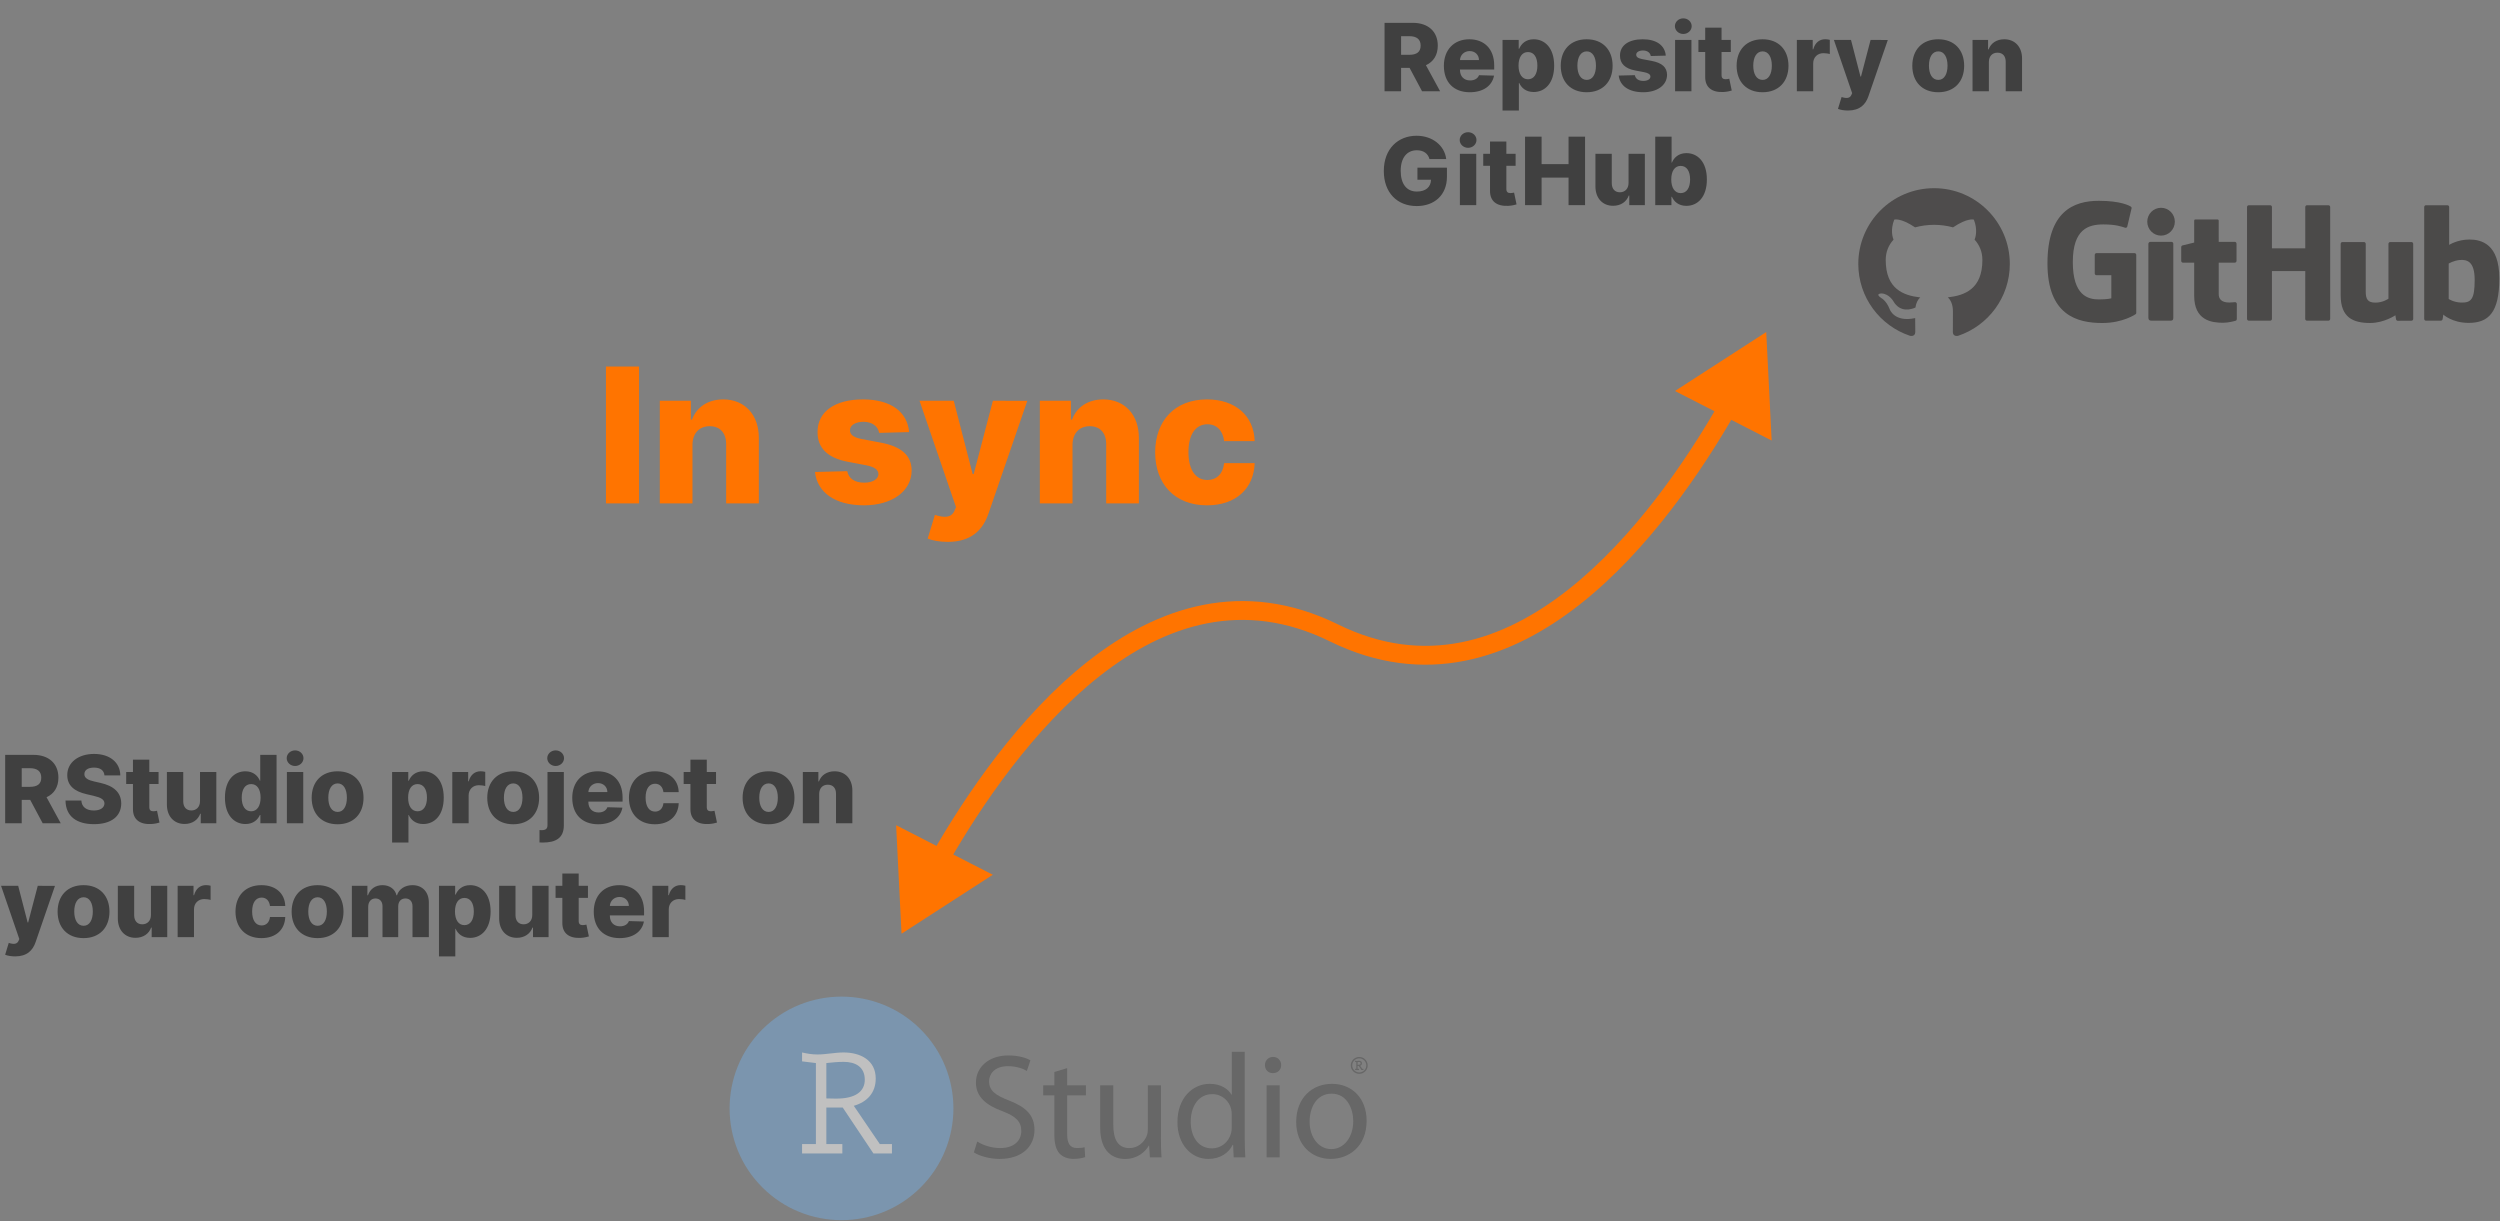 <svg width="2657" height="1298" viewBox="0 0 2657 1298" fill="none" xmlns="http://www.w3.org/2000/svg">
<rect x="0" y="0" width="2657" height="1298" fill="#808080" stroke="none"/>
<g opacity="0.5" clip-path="url(#clip0)">
<path d="M978.463 1261.99C1024.91 1215.6 1024.91 1140.39 978.463 1093.99C932.012 1047.6 856.7 1047.6 810.248 1093.99C763.797 1140.39 763.797 1215.6 810.248 1261.99C856.7 1308.38 932.012 1308.38 978.463 1261.99Z" fill="#75AADB"/>
<path d="M1038.61 1213.22C1044.79 1217.17 1053.63 1220.16 1063.15 1220.16C1077.24 1220.16 1085.45 1212.72 1085.45 1201.98C1085.45 1192.21 1079.77 1186.34 1065.37 1180.97C1047.98 1174.64 1037.23 1165.48 1037.23 1150.64C1037.23 1134.04 1050.98 1121.73 1071.71 1121.73C1082.46 1121.73 1090.52 1124.26 1095.13 1126.94L1091.33 1138.18C1087.99 1136.11 1080.89 1133.12 1071.25 1133.12C1056.7 1133.12 1051.17 1141.82 1051.17 1149.07C1051.17 1159.04 1057.66 1163.91 1072.36 1169.62C1090.41 1176.56 1099.43 1185.27 1099.43 1200.91C1099.43 1217.32 1087.41 1231.7 1062.26 1231.7C1051.97 1231.7 1040.76 1228.56 1035.04 1224.76L1038.61 1213.22Z" fill="#4D4D4D"/>
<path d="M1134.18 1135.19V1153.52H1154.1V1164.1H1134.18V1205.32C1134.18 1214.79 1136.87 1220.16 1144.62 1220.16C1148.42 1220.16 1150.65 1219.85 1152.68 1219.2L1153.3 1229.78C1150.61 1230.74 1146.35 1231.66 1140.97 1231.66C1134.48 1231.66 1129.26 1229.44 1125.96 1225.83C1122.16 1221.58 1120.59 1214.79 1120.59 1205.78V1164.1H1108.72V1153.52H1120.59V1139.29L1134.18 1135.19Z" fill="#4D4D4D"/>
<path d="M1233.81 1208.96C1233.81 1217.02 1233.97 1223.96 1234.43 1229.98H1222.1L1221.3 1217.51H1220.99C1217.49 1223.69 1209.28 1231.74 1195.69 1231.74C1183.67 1231.74 1169.27 1224.95 1169.27 1198.26V1153.52H1183.21V1195.7C1183.21 1210.23 1187.78 1220.2 1200.29 1220.2C1209.62 1220.2 1216.11 1213.72 1218.65 1207.39C1219.45 1205.51 1219.91 1202.98 1219.91 1200.3V1153.52H1233.85V1208.96H1233.81Z" fill="#4D4D4D"/>
<path d="M1322.89 1117.82V1210.23C1322.89 1217.02 1323.19 1224.76 1323.5 1229.98H1311.18L1310.56 1216.71H1310.1C1305.99 1225.22 1296.82 1231.7 1284.3 1231.7C1265.79 1231.7 1251.4 1216.06 1251.4 1192.82C1251.24 1167.4 1267.22 1151.91 1285.72 1151.91C1297.59 1151.91 1305.34 1157.43 1308.84 1163.45H1309.14V1117.82H1322.89ZM1309.1 1184.61C1309.1 1182.89 1308.95 1180.51 1308.49 1178.79C1306.42 1170.08 1298.85 1162.83 1288.41 1162.83C1274.01 1162.83 1265.49 1175.49 1265.49 1192.21C1265.49 1207.7 1273.24 1220.5 1288.1 1220.5C1297.43 1220.5 1305.99 1214.18 1308.49 1203.9C1308.95 1202.02 1309.1 1200.11 1309.1 1197.88V1184.61Z" fill="#4D4D4D"/>
<path d="M1361.63 1132.01C1361.63 1136.76 1358.29 1140.52 1352.76 1140.52C1347.69 1140.52 1344.39 1136.72 1344.39 1132.01C1344.39 1127.25 1347.88 1123.3 1353.1 1123.3C1358.13 1123.34 1361.63 1127.14 1361.63 1132.01ZM1346.12 1229.98V1153.52H1360.05V1229.98H1346.12Z" fill="#4D4D4D"/>
<path d="M1452.43 1191.09C1452.43 1219.35 1432.66 1231.7 1414.31 1231.7C1393.73 1231.7 1377.6 1216.52 1377.6 1192.36C1377.6 1166.94 1394.53 1151.91 1415.57 1151.91C1437.57 1151.94 1452.43 1167.9 1452.43 1191.09ZM1391.84 1191.9C1391.84 1208.66 1401.33 1221.27 1414.96 1221.27C1428.24 1221.27 1438.23 1208.81 1438.23 1191.55C1438.23 1178.59 1431.74 1162.34 1415.3 1162.34C1398.95 1162.34 1391.84 1177.52 1391.84 1191.9Z" fill="#4D4D4D"/>
<path d="M935.062 1215.9H947.963V1225.91H928.267L895.631 1177.06H878.238V1215.9H895.247V1225.91H852.437V1215.9H867.142V1129.82L852.437 1128.02V1118.55C858.004 1119.81 862.842 1120.69 868.908 1120.69C878.046 1120.69 887.376 1118.55 896.514 1118.55C914.252 1118.55 930.724 1126.6 930.724 1146.27C930.724 1161.49 921.586 1171.16 907.418 1175.26L935.062 1215.9ZM878.238 1167.4L887.568 1167.59C910.336 1167.93 919.09 1159.19 919.09 1147.54C919.09 1133.92 909.223 1128.55 896.706 1128.55C890.793 1128.55 884.689 1129.09 878.238 1129.82V1167.4Z" fill="white"/>
<path d="M1444.6 1123.34C1439.65 1123.34 1435.61 1127.37 1435.61 1132.31C1435.61 1137.26 1439.65 1141.28 1444.6 1141.28C1449.55 1141.28 1453.58 1137.26 1453.58 1132.31C1453.58 1127.37 1449.55 1123.34 1444.6 1123.34ZM1452.12 1132.31C1452.12 1136.45 1448.75 1139.79 1444.64 1139.79C1440.49 1139.79 1437.15 1136.41 1437.15 1132.31C1437.15 1128.17 1440.53 1124.83 1444.64 1124.83C1448.75 1124.8 1452.12 1128.17 1452.12 1132.31Z" fill="#4D4D4D"/>
<path d="M1447.79 1135.95L1445.56 1132.7C1446.83 1132.24 1447.48 1131.32 1447.48 1130.01C1447.48 1128.06 1445.83 1127.37 1444.25 1127.37C1443.83 1127.37 1443.41 1127.4 1443.02 1127.48C1442.64 1127.52 1442.22 1127.56 1441.83 1127.56C1441.3 1127.56 1440.87 1127.48 1440.41 1127.37L1440.18 1127.33V1128.59L1441.49 1128.75V1135.95H1440.18V1137.26H1444.37V1135.95H1442.87V1132.93H1444.1L1446.9 1137.14L1446.98 1137.22H1449.01V1135.92H1447.79V1135.95ZM1446.06 1130.13C1446.06 1130.59 1445.87 1130.97 1445.52 1131.24C1445.1 1131.55 1444.44 1131.7 1443.6 1131.7H1442.87V1128.75C1443.41 1128.71 1443.87 1128.67 1444.29 1128.67C1445.1 1128.67 1446.06 1128.94 1446.06 1130.13Z" fill="#4D4D4D"/>
</g>
<path opacity="0.5" d="M5.504 875H23.082V850.107H32.102L45.383 875H64.56L49.467 847.301C57.457 843.679 62.074 836.541 62.074 826.491C62.074 811.541 51.882 802.273 35.547 802.273H5.504V875ZM23.082 836.257V816.442H31.747C39.631 816.442 43.856 819.744 43.856 826.491C43.856 833.239 39.631 836.257 31.747 836.257H23.082ZM111.026 824.077H127.859C127.717 810.476 116.886 801.278 99.982 801.278C83.363 801.278 71.396 810.334 71.502 823.864C71.467 834.908 79.208 841.122 91.779 843.999L99.379 845.774C107.369 847.621 110.955 849.787 111.026 853.871C110.955 858.31 106.8 861.399 99.734 861.399C91.957 861.399 86.843 857.777 86.452 850.781H69.62C69.833 867.791 81.658 875.923 99.947 875.923C118.058 875.923 128.782 867.72 128.853 853.906C128.782 842.294 120.934 835.192 106.587 832.031L100.337 830.611C93.732 829.19 89.542 826.989 89.684 822.656C89.719 818.679 93.129 815.803 99.947 815.803C106.8 815.803 110.565 818.892 111.026 824.077ZM168.519 820.455H158.683V807.386H141.317V820.455H134.109V833.239H141.317V859.766C141.211 870.81 148.384 876.349 160.636 875.781C164.826 875.568 167.844 874.716 169.513 874.219L166.886 861.683C166.14 861.861 164.4 862.216 163.086 862.216C160.281 862.216 158.683 861.08 158.683 857.848V833.239H168.519V820.455ZM212.571 851.456C212.571 857.812 208.523 861.364 203.374 861.364C198.047 861.364 194.78 857.741 194.744 851.811V820.455H177.379V855.22C177.415 867.543 184.908 875.71 196.129 875.71C204.297 875.71 210.369 871.52 212.784 864.844H213.352V875H229.901V820.455H212.571V851.456ZM260.875 875.781C269.114 875.781 274.015 871.2 276.216 866.158H276.749V875H293.936V802.273H276.571V829.794H276.216C274.157 824.787 269.398 819.744 260.804 819.744C249.405 819.744 239.071 828.516 239.071 847.763C239.071 866.335 248.837 875.781 260.875 875.781ZM266.912 862.251C260.485 862.251 256.898 856.534 256.898 847.727C256.898 838.956 260.449 833.31 266.912 833.31C273.269 833.31 276.962 838.814 276.962 847.727C276.962 856.57 273.233 862.251 266.912 862.251ZM304.918 875H322.283V820.455H304.918V875ZM313.619 814.098C318.555 814.098 322.532 810.369 322.532 805.788C322.532 801.207 318.555 797.514 313.619 797.514C308.718 797.514 304.705 801.207 304.705 805.788C304.705 810.369 308.718 814.098 313.619 814.098ZM358.798 876.03C375.95 876.03 386.355 864.702 386.355 847.905C386.355 831.072 375.95 819.744 358.798 819.744C341.646 819.744 331.241 831.072 331.241 847.905C331.241 864.702 341.646 876.03 358.798 876.03ZM358.904 862.926C352.477 862.926 348.926 856.818 348.926 847.798C348.926 838.743 352.477 832.599 358.904 832.599C365.119 832.599 368.67 838.743 368.67 847.798C368.67 856.818 365.119 862.926 358.904 862.926ZM416.735 895.455H434.1V866.158H434.455C436.657 871.2 441.557 875.781 449.796 875.781C461.87 875.781 471.6 866.335 471.6 847.763C471.6 828.516 461.301 819.744 449.902 819.744C441.273 819.744 436.55 824.787 434.455 829.794H433.922V820.455H416.735V895.455ZM433.745 847.727C433.745 838.814 437.438 833.31 443.794 833.31C450.222 833.31 453.773 838.956 453.773 847.727C453.773 856.534 450.222 862.251 443.794 862.251C437.438 862.251 433.745 856.57 433.745 847.727ZM480.7 875H498.065V845.384C498.065 838.885 502.681 834.517 508.896 834.517C510.955 834.517 514.045 834.872 515.714 835.44V820.348C514.258 819.957 512.447 819.709 510.849 819.709C504.883 819.709 500.124 823.189 498.136 830.398H497.567V820.455H480.7V875ZM545.419 876.03C562.571 876.03 572.976 864.702 572.976 847.905C572.976 831.072 562.571 819.744 545.419 819.744C528.267 819.744 517.862 831.072 517.862 847.905C517.862 864.702 528.267 876.03 545.419 876.03ZM545.526 862.926C539.098 862.926 535.547 856.818 535.547 847.798C535.547 838.743 539.098 832.599 545.526 832.599C551.74 832.599 555.291 838.743 555.291 847.798C555.291 856.818 551.74 862.926 545.526 862.926ZM581.871 820.455V876.918C581.871 880.575 580.273 882.315 575.515 882.315C574.84 882.315 574.237 882.28 573.384 882.173V895.348C574.663 895.419 575.657 895.455 576.9 895.455C590.501 895.455 599.237 890.767 599.237 877.273V820.455H581.871ZM590.536 814.098C595.472 814.098 599.45 810.369 599.45 805.788C599.45 801.207 595.472 797.514 590.536 797.514C585.636 797.514 581.623 801.207 581.623 805.788C581.623 810.369 585.636 814.098 590.536 814.098ZM635.787 876.03C650.098 876.03 659.508 869.105 661.497 858.381L645.552 857.919C644.203 861.541 640.652 863.494 636.106 863.494C629.43 863.494 625.311 859.055 625.311 852.379V851.918H661.674V847.585C661.674 829.616 650.737 819.744 635.254 819.744C618.777 819.744 608.194 831.037 608.194 847.94C608.194 865.412 618.635 876.03 635.787 876.03ZM625.311 841.832C625.559 836.399 629.856 832.28 635.609 832.28C641.326 832.28 645.446 836.257 645.517 841.832H625.311ZM696.005 876.03C711.346 876.03 720.863 867.116 721.325 853.622H705.096C704.457 859.411 700.977 862.571 696.218 862.571C690.11 862.571 686.133 857.422 686.133 847.727C686.133 838.104 690.146 832.955 696.218 832.955C701.19 832.955 704.421 836.328 705.096 841.903H721.325C720.934 828.48 711.133 819.744 695.969 819.744C678.817 819.744 668.448 831.179 668.448 847.905C668.448 864.56 678.746 876.03 696.005 876.03ZM761 820.455H751.163V807.386H733.798V820.455H726.589V833.239H733.798V859.766C733.691 870.81 740.865 876.349 753.116 875.781C757.306 875.568 760.325 874.716 761.994 874.219L759.366 861.683C758.62 861.861 756.88 862.216 755.566 862.216C752.761 862.216 751.163 861.08 751.163 857.848V833.239H761V820.455ZM816.806 876.03C833.958 876.03 844.363 864.702 844.363 847.905C844.363 831.072 833.958 819.744 816.806 819.744C799.654 819.744 789.249 831.072 789.249 847.905C789.249 864.702 799.654 876.03 816.806 876.03ZM816.912 862.926C810.485 862.926 806.934 856.818 806.934 847.798C806.934 838.743 810.485 832.599 816.912 832.599C823.127 832.599 826.678 838.743 826.678 847.798C826.678 856.818 823.127 862.926 816.912 862.926ZM870.623 843.892C870.659 837.678 874.281 833.984 879.785 833.984C885.289 833.984 888.556 837.607 888.521 843.643V875H905.886V840.234C905.922 827.947 898.429 819.744 886.958 819.744C878.897 819.744 872.789 823.828 870.375 830.469H869.771V820.455H853.258V875H870.623V843.892ZM16.122 1016.45C28.622 1016.45 34.837 1010.13 37.855 1001.22L58.416 941.49L40.128 941.455L29.936 980.375H29.368L19.318 941.455H1.136L20.526 997.989L19.851 999.622C18.182 1003.71 14.418 1003.78 9.304 1002.11L5.469 1014.71C8.097 1015.78 11.967 1016.45 16.122 1016.45ZM88.778 997.03C105.93 997.03 116.335 985.702 116.335 968.905C116.335 952.072 105.93 940.744 88.778 940.744C71.626 940.744 61.222 952.072 61.222 968.905C61.222 985.702 71.626 997.03 88.778 997.03ZM88.885 983.926C82.457 983.926 78.906 977.818 78.906 968.798C78.906 959.743 82.457 953.599 88.885 953.599C95.099 953.599 98.651 959.743 98.651 968.798C98.651 977.818 95.099 983.926 88.885 983.926ZM160.423 972.456C160.423 978.812 156.374 982.364 151.225 982.364C145.898 982.364 142.631 978.741 142.596 972.811V941.455H125.231V976.22C125.266 988.543 132.759 996.71 143.981 996.71C152.148 996.71 158.221 992.52 160.636 985.844H161.204V996H177.752V941.455H160.423V972.456ZM188.805 996H206.17V966.384C206.17 959.885 210.787 955.517 217.001 955.517C219.061 955.517 222.15 955.872 223.819 956.44V941.348C222.363 940.957 220.552 940.709 218.954 940.709C212.988 940.709 208.23 944.189 206.241 951.398H205.673V941.455H188.805V996ZM277.841 997.03C293.182 997.03 302.699 988.116 303.161 974.622H286.932C286.293 980.411 282.812 983.571 278.054 983.571C271.946 983.571 267.969 978.422 267.969 968.727C267.969 959.104 271.982 953.955 278.054 953.955C283.026 953.955 286.257 957.328 286.932 962.903H303.161C302.77 949.48 292.969 940.744 277.805 940.744C260.653 940.744 250.284 952.179 250.284 968.905C250.284 985.56 260.582 997.03 277.841 997.03ZM337.509 997.03C354.661 997.03 365.066 985.702 365.066 968.905C365.066 952.072 354.661 940.744 337.509 940.744C320.357 940.744 309.952 952.072 309.952 968.905C309.952 985.702 320.357 997.03 337.509 997.03ZM337.615 983.926C331.188 983.926 327.637 977.818 327.637 968.798C327.637 959.743 331.188 953.599 337.615 953.599C343.83 953.599 347.381 959.743 347.381 968.798C347.381 977.818 343.83 983.926 337.615 983.926ZM373.961 996H391.326V963.72C391.326 958.322 394.487 954.878 399.032 954.878C403.542 954.878 406.525 958.038 406.525 963.081V996H423.216V963.436C423.216 958.216 426.092 954.878 430.886 954.878C435.289 954.878 438.414 957.825 438.414 963.259V996H455.779V959.281C455.779 947.74 448.677 940.744 438.379 940.744C430.318 940.744 423.961 944.97 421.937 951.469H421.369C419.913 944.935 414.054 940.744 406.49 940.744C399.032 940.744 393.35 944.828 391.078 951.469H390.474V941.455H373.961V996ZM466.539 1016.45H483.904V987.158H484.26C486.461 992.2 491.362 996.781 499.6 996.781C511.674 996.781 521.404 987.335 521.404 968.763C521.404 949.516 511.106 940.744 499.707 940.744C491.078 940.744 486.355 945.787 484.26 950.794H483.727V941.455H466.539V1016.45ZM483.549 968.727C483.549 959.814 487.243 954.31 493.599 954.31C500.027 954.31 503.578 959.956 503.578 968.727C503.578 977.534 500.027 983.251 493.599 983.251C487.243 983.251 483.549 977.57 483.549 968.727ZM565.696 972.456C565.696 978.812 561.648 982.364 556.499 982.364C551.172 982.364 547.905 978.741 547.869 972.811V941.455H530.504V976.22C530.54 988.543 538.033 996.71 549.254 996.71C557.422 996.71 563.494 992.52 565.909 985.844H566.477V996H583.026V941.455H565.696V972.456ZM624.867 941.455H615.03V928.386H597.665V941.455H590.456V954.239H597.665V980.766C597.559 991.81 604.732 997.349 616.983 996.781C621.174 996.568 624.192 995.716 625.861 995.219L623.233 982.683C622.488 982.861 620.748 983.216 619.434 983.216C616.628 983.216 615.03 982.08 615.03 978.848V954.239H624.867V941.455ZM658.638 997.03C672.949 997.03 682.36 990.105 684.348 979.381L668.404 978.919C667.054 982.541 663.503 984.494 658.958 984.494C652.282 984.494 648.162 980.055 648.162 973.379V972.918H684.526V968.585C684.526 950.616 673.588 940.744 658.105 940.744C641.628 940.744 631.046 952.037 631.046 968.94C631.046 986.412 641.486 997.03 658.638 997.03ZM648.162 962.832C648.411 957.399 652.708 953.28 658.461 953.28C664.178 953.28 668.297 957.257 668.368 962.832H648.162ZM693.395 996H710.76V966.384C710.76 959.885 715.376 955.517 721.591 955.517C723.651 955.517 726.74 955.872 728.409 956.44V941.348C726.953 940.957 725.142 940.709 723.544 940.709C717.578 940.709 712.82 944.189 710.831 951.398H710.263V941.455H693.395V996Z" fill="black"/>
<path opacity="0.5" d="M1471.5 97H1489.08V72.106H1498.1L1511.38 97H1530.56L1515.47 69.301C1523.46 65.679 1528.07 58.541 1528.07 48.492C1528.07 33.541 1517.88 24.273 1501.55 24.273H1471.5V97ZM1489.08 58.257V38.442H1497.75C1505.63 38.442 1509.86 41.744 1509.86 48.492C1509.86 55.239 1505.63 58.257 1497.75 58.257H1489.08ZM1562.14 98.03C1576.45 98.03 1585.86 91.105 1587.85 80.381L1571.9 79.919C1570.55 83.541 1567 85.494 1562.46 85.494C1555.78 85.494 1551.66 81.055 1551.66 74.379V73.918H1588.03V69.585C1588.03 51.617 1577.09 41.744 1561.61 41.744C1545.13 41.744 1534.55 53.037 1534.55 69.94C1534.55 87.412 1544.99 98.03 1562.14 98.03ZM1551.66 63.832C1551.91 58.399 1556.21 54.28 1561.96 54.28C1567.68 54.28 1571.8 58.257 1571.87 63.832H1551.66ZM1596.89 117.455H1614.26V88.158H1614.62C1616.82 93.2 1621.72 97.781 1629.96 97.781C1642.03 97.781 1651.76 88.335 1651.76 69.763C1651.76 50.516 1641.46 41.744 1630.06 41.744C1621.43 41.744 1616.71 46.787 1614.62 51.794H1614.08V42.455H1596.89V117.455ZM1613.9 69.727C1613.9 60.814 1617.6 55.31 1623.95 55.31C1630.38 55.31 1633.93 60.956 1633.93 69.727C1633.93 78.534 1630.38 84.251 1623.95 84.251C1617.6 84.251 1613.9 78.57 1613.9 69.727ZM1686.32 98.03C1703.47 98.03 1713.88 86.702 1713.88 69.905C1713.88 53.072 1703.47 41.744 1686.32 41.744C1669.17 41.744 1658.76 53.072 1658.76 69.905C1658.76 86.702 1669.17 98.03 1686.32 98.03ZM1686.43 84.926C1680 84.926 1676.45 78.818 1676.45 69.798C1676.45 60.743 1680 54.599 1686.43 54.599C1692.64 54.599 1696.19 60.743 1696.19 69.798C1696.19 78.818 1692.64 84.926 1686.43 84.926ZM1770.39 59.109C1769.47 48.314 1760.63 41.744 1745.86 41.744C1731.08 41.744 1721.67 48.172 1721.74 59.109C1721.67 67.49 1727.04 72.888 1737.94 74.912L1747.45 76.723C1751.96 77.611 1754.02 79.031 1754.09 81.446C1754.02 84.18 1750.97 85.992 1746.53 85.992C1741.59 85.992 1738.26 83.861 1737.51 79.883L1720.36 80.31C1721.6 91.105 1730.87 98.03 1746.46 98.03C1761.06 98.03 1771.67 90.75 1771.74 79.528C1771.67 71.574 1766.42 66.851 1755.55 64.756L1745.04 62.767C1740.42 61.844 1738.93 60.21 1738.97 58.115C1738.93 55.345 1742.16 53.641 1746.18 53.641C1750.76 53.641 1753.95 56.091 1754.45 59.535L1770.39 59.109ZM1780.29 97H1797.66V42.455H1780.29V97ZM1788.99 36.098C1793.93 36.098 1797.91 32.369 1797.91 27.788C1797.91 23.207 1793.93 19.514 1788.99 19.514C1784.09 19.514 1780.08 23.207 1780.08 27.788C1780.08 32.369 1784.09 36.098 1788.99 36.098ZM1839.5 42.455H1829.66V29.386H1812.3V42.455H1805.09V55.239H1812.3V81.766C1812.19 92.81 1819.36 98.349 1831.62 97.781C1835.81 97.568 1838.82 96.716 1840.49 96.219L1837.87 83.683C1837.12 83.861 1835.38 84.216 1834.07 84.216C1831.26 84.216 1829.66 83.079 1829.66 79.848V55.239H1839.5V42.455ZM1873.24 98.03C1890.39 98.03 1900.79 86.702 1900.79 69.905C1900.79 53.072 1890.39 41.744 1873.24 41.744C1856.08 41.744 1845.68 53.072 1845.68 69.905C1845.68 86.702 1856.08 98.03 1873.24 98.03ZM1873.34 84.926C1866.91 84.926 1863.36 78.818 1863.36 69.798C1863.36 60.743 1866.91 54.599 1873.34 54.599C1879.56 54.599 1883.11 60.743 1883.11 69.798C1883.11 78.818 1879.56 84.926 1873.34 84.926ZM1909.69 97H1927.05V67.383C1927.05 60.885 1931.67 56.517 1937.88 56.517C1939.94 56.517 1943.03 56.872 1944.7 57.44V42.348C1943.25 41.957 1941.44 41.709 1939.84 41.709C1933.87 41.709 1929.11 45.189 1927.12 52.398H1926.56V42.455H1909.69V97ZM1964.06 117.455C1976.56 117.455 1982.77 111.134 1985.79 102.22L2006.35 42.49L1988.06 42.455L1977.87 81.375H1977.3L1967.25 42.455H1949.07L1968.46 98.989L1967.78 100.622C1966.12 104.706 1962.35 104.777 1957.24 103.108L1953.4 115.714C1956.03 116.78 1959.9 117.455 1964.06 117.455ZM2059.95 98.03C2077.11 98.03 2087.51 86.702 2087.51 69.905C2087.51 53.072 2077.11 41.744 2059.95 41.744C2042.8 41.744 2032.4 53.072 2032.4 69.905C2032.4 86.702 2042.8 98.03 2059.95 98.03ZM2060.06 84.926C2053.63 84.926 2050.08 78.818 2050.08 69.798C2050.08 60.743 2053.63 54.599 2060.06 54.599C2066.28 54.599 2069.83 60.743 2069.83 69.798C2069.83 78.818 2066.28 84.926 2060.06 84.926ZM2113.77 65.892C2113.81 59.678 2117.43 55.984 2122.93 55.984C2128.44 55.984 2131.7 59.606 2131.67 65.644V97H2149.03V62.234C2149.07 49.947 2141.58 41.744 2130.11 41.744C2122.05 41.744 2115.94 45.828 2113.52 52.469H2112.92V42.455H2096.41V97H2113.77V65.892ZM1519.23 169.03H1537.02C1535.25 154.541 1522.32 144.278 1505.49 144.278C1486.06 144.278 1470.72 157.95 1470.72 181.743C1470.72 204.754 1484.86 218.994 1505.7 218.994C1524.42 218.994 1537.8 207.382 1537.8 187.851V178.227H1506.45V191.047H1520.87C1520.69 198.717 1515.36 203.582 1505.84 203.582C1494.94 203.582 1488.66 195.521 1488.66 181.53C1488.66 167.645 1495.3 159.69 1505.84 159.69C1512.88 159.69 1517.67 163.135 1519.23 169.03ZM1551.58 218H1568.95V163.455H1551.58V218ZM1560.28 157.098C1565.22 157.098 1569.2 153.369 1569.2 148.788C1569.2 144.207 1565.22 140.514 1560.28 140.514C1555.38 140.514 1551.37 144.207 1551.37 148.788C1551.37 153.369 1555.38 157.098 1560.28 157.098ZM1610.79 163.455H1600.95V150.386H1583.59V163.455H1576.38V176.239H1583.59V202.766C1583.48 213.81 1590.65 219.349 1602.91 218.781C1607.1 218.568 1610.11 217.716 1611.78 217.219L1609.16 204.683C1608.41 204.861 1606.67 205.216 1605.36 205.216C1602.55 205.216 1600.95 204.08 1600.95 200.848V176.239H1610.79V163.455ZM1620.82 218H1638.4V188.774H1667.06V218H1684.6V145.273H1667.06V174.463H1638.4V145.273H1620.82V218ZM1730.82 194.456C1730.82 200.812 1726.77 204.364 1721.62 204.364C1716.29 204.364 1713.03 200.741 1712.99 194.811V163.455H1695.63V198.22C1695.66 210.543 1703.15 218.71 1714.38 218.71C1722.54 218.71 1728.62 214.52 1731.03 207.844H1731.6V218H1748.15V163.455H1730.82V194.456ZM1759.2 218H1776.39V209.158H1776.92C1779.12 214.2 1784.02 218.781 1792.26 218.781C1804.33 218.781 1814.06 209.335 1814.06 190.763C1814.06 171.516 1803.77 162.744 1792.37 162.744C1783.74 162.744 1779.01 167.787 1776.92 172.794H1776.56V145.273H1759.2V218ZM1776.21 190.727C1776.21 181.814 1779.9 176.31 1786.26 176.31C1792.69 176.31 1796.24 181.956 1796.24 190.727C1796.24 199.534 1792.69 205.251 1786.26 205.251C1779.9 205.251 1776.21 199.57 1776.21 190.727Z" fill="black"/>
<g opacity="0.5">
<path d="M2268.54 269.006H2228.18C2227.14 269.006 2226.29 269.852 2226.29 270.894V290.624C2226.29 291.665 2227.14 292.513 2228.18 292.513H2243.92V317.026C2243.92 317.026 2240.39 318.232 2230.61 318.232C2219.09 318.232 2202.98 314.018 2202.98 278.6C2202.98 243.176 2219.75 238.514 2235.5 238.514C2249.13 238.514 2255 240.913 2258.73 242.069C2259.91 242.429 2260.99 241.261 2260.99 240.218L2265.5 221.154C2265.5 220.668 2265.33 220.08 2264.78 219.681C2263.26 218.6 2254 213.42 2230.61 213.42C2203.67 213.42 2176.04 224.881 2176.04 279.982C2176.04 335.084 2207.68 343.294 2234.34 343.294C2256.42 343.294 2269.81 333.861 2269.81 333.861C2270.36 333.556 2270.42 332.785 2270.42 332.43V270.894C2270.42 269.852 2269.58 269.006 2268.54 269.006" fill="#161312"/>
<path d="M2476.51 220.021C2476.51 218.972 2475.68 218.124 2474.64 218.124H2451.92C2450.88 218.124 2450.04 218.972 2450.04 220.021C2450.04 220.026 2450.04 263.934 2450.04 263.934H2414.62V220.021C2414.62 218.972 2413.79 218.124 2412.75 218.124H2390.03C2388.99 218.124 2388.15 218.972 2388.15 220.021V338.925C2388.15 339.974 2388.99 340.828 2390.03 340.828H2412.75C2413.79 340.828 2414.62 339.974 2414.62 338.925V288.066H2450.04C2450.04 288.066 2449.98 338.921 2449.98 338.925C2449.98 339.974 2450.82 340.828 2451.86 340.828H2474.64C2475.68 340.828 2476.51 339.974 2476.51 338.925V220.021" fill="#161312"/>
<path d="M2311.41 235.624C2311.41 227.442 2304.86 220.83 2296.76 220.83C2288.68 220.83 2282.11 227.442 2282.11 235.624C2282.11 243.798 2288.68 250.428 2296.76 250.428C2304.86 250.428 2311.41 243.798 2311.41 235.624Z" fill="#161312"/>
<path d="M2309.79 313.844C2309.79 310.796 2309.79 258.957 2309.79 258.957C2309.79 257.915 2308.95 257.063 2307.91 257.063H2285.26C2284.22 257.063 2283.29 258.135 2283.29 259.176C2283.29 259.176 2283.29 325.223 2283.29 337.812C2283.29 340.123 2284.73 340.811 2286.59 340.811C2286.59 340.811 2296.26 340.811 2307 340.811C2309.24 340.811 2309.79 339.711 2309.79 337.775C2309.79 333.56 2309.79 317.048 2309.79 313.844" fill="#161312"/>
<path d="M2562.87 257.241H2540.32C2539.29 257.241 2538.45 258.095 2538.45 259.143V317.445C2538.45 317.445 2532.72 321.636 2524.59 321.636C2516.46 321.636 2514.3 317.947 2514.3 309.985C2514.3 302.015 2514.3 259.143 2514.3 259.143C2514.3 258.095 2513.46 257.241 2512.42 257.241H2489.54C2488.51 257.241 2487.66 258.095 2487.66 259.143C2487.66 259.143 2487.66 290.191 2487.66 313.836C2487.66 337.483 2500.84 343.267 2518.97 343.267C2533.84 343.267 2545.83 335.051 2545.83 335.051C2545.83 335.051 2546.41 339.381 2546.66 339.895C2546.92 340.407 2547.59 340.924 2548.32 340.924L2562.88 340.859C2563.91 340.859 2564.76 340.005 2564.76 338.961L2564.75 259.143C2564.75 258.095 2563.91 257.241 2562.87 257.241" fill="#161312"/>
<path d="M2615.61 321.564C2607.79 321.326 2602.48 317.777 2602.48 317.777V280.122C2602.48 280.122 2607.71 276.914 2614.13 276.341C2622.25 275.614 2630.08 278.066 2630.08 297.437C2630.08 317.862 2626.55 321.894 2615.61 321.564ZM2624.5 254.57C2611.69 254.57 2602.98 260.285 2602.98 260.285V220.021C2602.98 218.972 2602.14 218.124 2601.11 218.124H2578.32C2577.28 218.124 2576.44 218.972 2576.44 220.021V338.925C2576.44 339.974 2577.28 340.828 2578.32 340.828C2578.33 340.828 2594.13 340.828 2594.13 340.828C2594.85 340.828 2595.38 340.461 2595.78 339.818C2596.18 339.178 2596.74 334.336 2596.74 334.336C2596.74 334.336 2606.06 343.165 2623.7 343.165C2644.41 343.165 2656.28 332.662 2656.28 296.012C2656.28 259.36 2637.32 254.57 2624.5 254.57" fill="#161312"/>
<path d="M2375.1 257.052H2358.05C2358.05 257.052 2358.03 234.538 2358.03 234.534C2358.03 233.681 2357.59 233.256 2356.6 233.256H2333.37C2332.47 233.256 2331.99 233.653 2331.99 234.521V257.79C2331.99 257.79 2320.35 260.6 2319.56 260.828C2318.78 261.054 2318.2 261.777 2318.2 262.64V277.262C2318.2 278.314 2319.04 279.162 2320.08 279.162H2331.99C2331.99 279.162 2331.99 294.457 2331.99 314.341C2331.99 340.47 2350.31 343.037 2362.68 343.037C2368.33 343.037 2375.09 341.222 2376.21 340.81C2376.88 340.562 2377.28 339.862 2377.28 339.105L2377.3 323.018C2377.3 321.97 2376.41 321.121 2375.41 321.121C2374.42 321.121 2371.88 321.525 2369.26 321.525C2360.89 321.525 2358.05 317.633 2358.05 312.593C2358.05 307.558 2358.05 279.162 2358.05 279.162H2375.1C2376.14 279.162 2376.98 278.314 2376.98 277.262V258.946C2376.98 257.897 2376.14 257.052 2375.1 257.052" fill="#161312"/>
<path fill-rule="evenodd" clip-rule="evenodd" d="M2055.52 200C2011.05 200 1975 236.048 1975 280.518C1975 316.092 1998.07 346.274 2030.06 356.92C2034.09 357.666 2035.56 355.174 2035.56 353.047C2035.56 351.127 2035.49 344.784 2035.45 338.056C2013.05 342.927 2008.33 328.556 2008.33 328.556C2004.67 319.25 1999.39 316.775 1999.39 316.775C1992.08 311.778 1999.94 311.88 1999.94 311.88C2008.02 312.447 2012.28 320.179 2012.28 320.179C2019.46 332.487 2031.12 328.928 2035.71 326.871C2036.43 321.667 2038.52 318.114 2040.82 316.104C2022.94 314.068 2004.14 307.164 2004.14 276.312C2004.14 267.522 2007.29 260.339 2012.44 254.7C2011.6 252.671 2008.84 244.483 2013.22 233.392C2013.22 233.392 2019.98 231.228 2035.36 241.646C2041.79 239.862 2048.67 238.967 2055.52 238.936C2062.36 238.967 2069.25 239.862 2075.69 241.646C2091.06 231.228 2097.81 233.392 2097.81 233.392C2102.19 244.483 2099.43 252.671 2098.6 254.7C2103.76 260.339 2106.88 267.522 2106.88 276.312C2106.88 307.238 2088.05 314.047 2070.12 316.04C2073.01 318.539 2075.58 323.439 2075.58 330.951C2075.58 341.724 2075.49 350.395 2075.49 353.047C2075.49 355.19 2076.94 357.7 2081.02 356.91C2112.99 346.251 2136.03 316.08 2136.03 280.518C2136.03 236.048 2099.98 200 2055.52 200" fill="#1B1817"/>
</g>
<path d="M679.165 389.545H644.009V535H679.165V389.545ZM735.965 472.784C736.036 460.355 743.281 452.969 754.289 452.969C765.298 452.969 771.832 460.213 771.761 472.287V535H806.491V465.469C806.562 440.895 791.576 424.489 768.636 424.489C752.513 424.489 740.298 432.656 735.468 445.938H734.261V425.909H701.235V535H735.965V472.784ZM966.203 459.219C964.357 437.628 946.672 424.489 917.126 424.489C887.581 424.489 868.76 437.344 868.902 459.219C868.76 475.98 879.484 486.776 901.288 490.824L920.322 494.446C929.342 496.222 933.462 499.062 933.604 503.892C933.462 509.361 927.354 512.983 918.476 512.983C908.604 512.983 901.928 508.722 900.436 500.767L866.132 501.619C868.618 523.21 887.155 537.06 918.334 537.06C947.524 537.06 968.76 522.5 968.902 500.057C968.76 484.148 958.249 474.702 936.516 470.511L915.493 466.534C906.26 464.688 903.277 461.42 903.348 457.23C903.277 451.69 909.74 448.281 917.766 448.281C926.928 448.281 933.32 453.182 934.314 460.071L966.203 459.219ZM1007.24 575.909C1032.24 575.909 1044.67 563.267 1050.7 545.44L1091.82 425.98L1055.25 425.909L1034.86 503.75H1033.73L1013.63 425.909H977.265L1016.04 538.977L1014.69 542.244C1011.36 550.412 1003.83 550.554 993.6 547.216L985.93 572.429C991.185 574.56 998.927 575.909 1007.24 575.909ZM1139.87 472.784C1139.94 460.355 1147.19 452.969 1158.2 452.969C1169.2 452.969 1175.74 460.213 1175.67 472.287V535H1210.4V465.469C1210.47 440.895 1195.48 424.489 1172.54 424.489C1156.42 424.489 1144.2 432.656 1139.37 445.938H1138.17V425.909H1105.14V535H1139.87V472.784ZM1282.82 537.06C1313.5 537.06 1332.54 519.233 1333.46 492.244H1301C1299.73 503.821 1292.77 510.142 1283.25 510.142C1271.03 510.142 1263.08 499.844 1263.08 480.455C1263.08 461.207 1271.1 450.909 1283.25 450.909C1293.19 450.909 1299.65 457.656 1301 468.807H1333.46C1332.68 441.96 1313.08 424.489 1282.75 424.489C1248.45 424.489 1227.71 447.358 1227.71 480.81C1227.71 514.119 1248.31 537.06 1282.82 537.06Z" fill="#FF7400"/>
<path d="M958.156 992.35L1055.15 929.69L952.387 877.024L958.156 992.35ZM1877.15 352.896L1780.16 415.555L1882.92 468.222L1877.15 352.896ZM1007.87 917.242C1042.87 856.121 1098.46 773.798 1168.63 718.581C1238.47 663.616 1321.35 636.386 1413.24 681.596L1422.07 663.65C1320.93 613.889 1229.79 645.002 1156.26 702.864C1083.05 760.473 1025.93 845.46 990.518 907.305L1007.87 917.242ZM1413.24 681.596C1514.37 731.356 1605.52 700.244 1679.04 642.382C1752.25 584.773 1809.38 499.785 1844.78 437.941L1827.43 428.003C1792.43 489.124 1736.84 571.447 1666.67 626.665C1596.83 681.63 1513.95 708.86 1422.07 663.65L1413.24 681.596Z" fill="#FF7400"/>
<defs>
<clipPath id="clip0">
<rect width="685" height="240" fill="white" transform="translate(772 1058)"/>
</clipPath>
</defs>
</svg>
